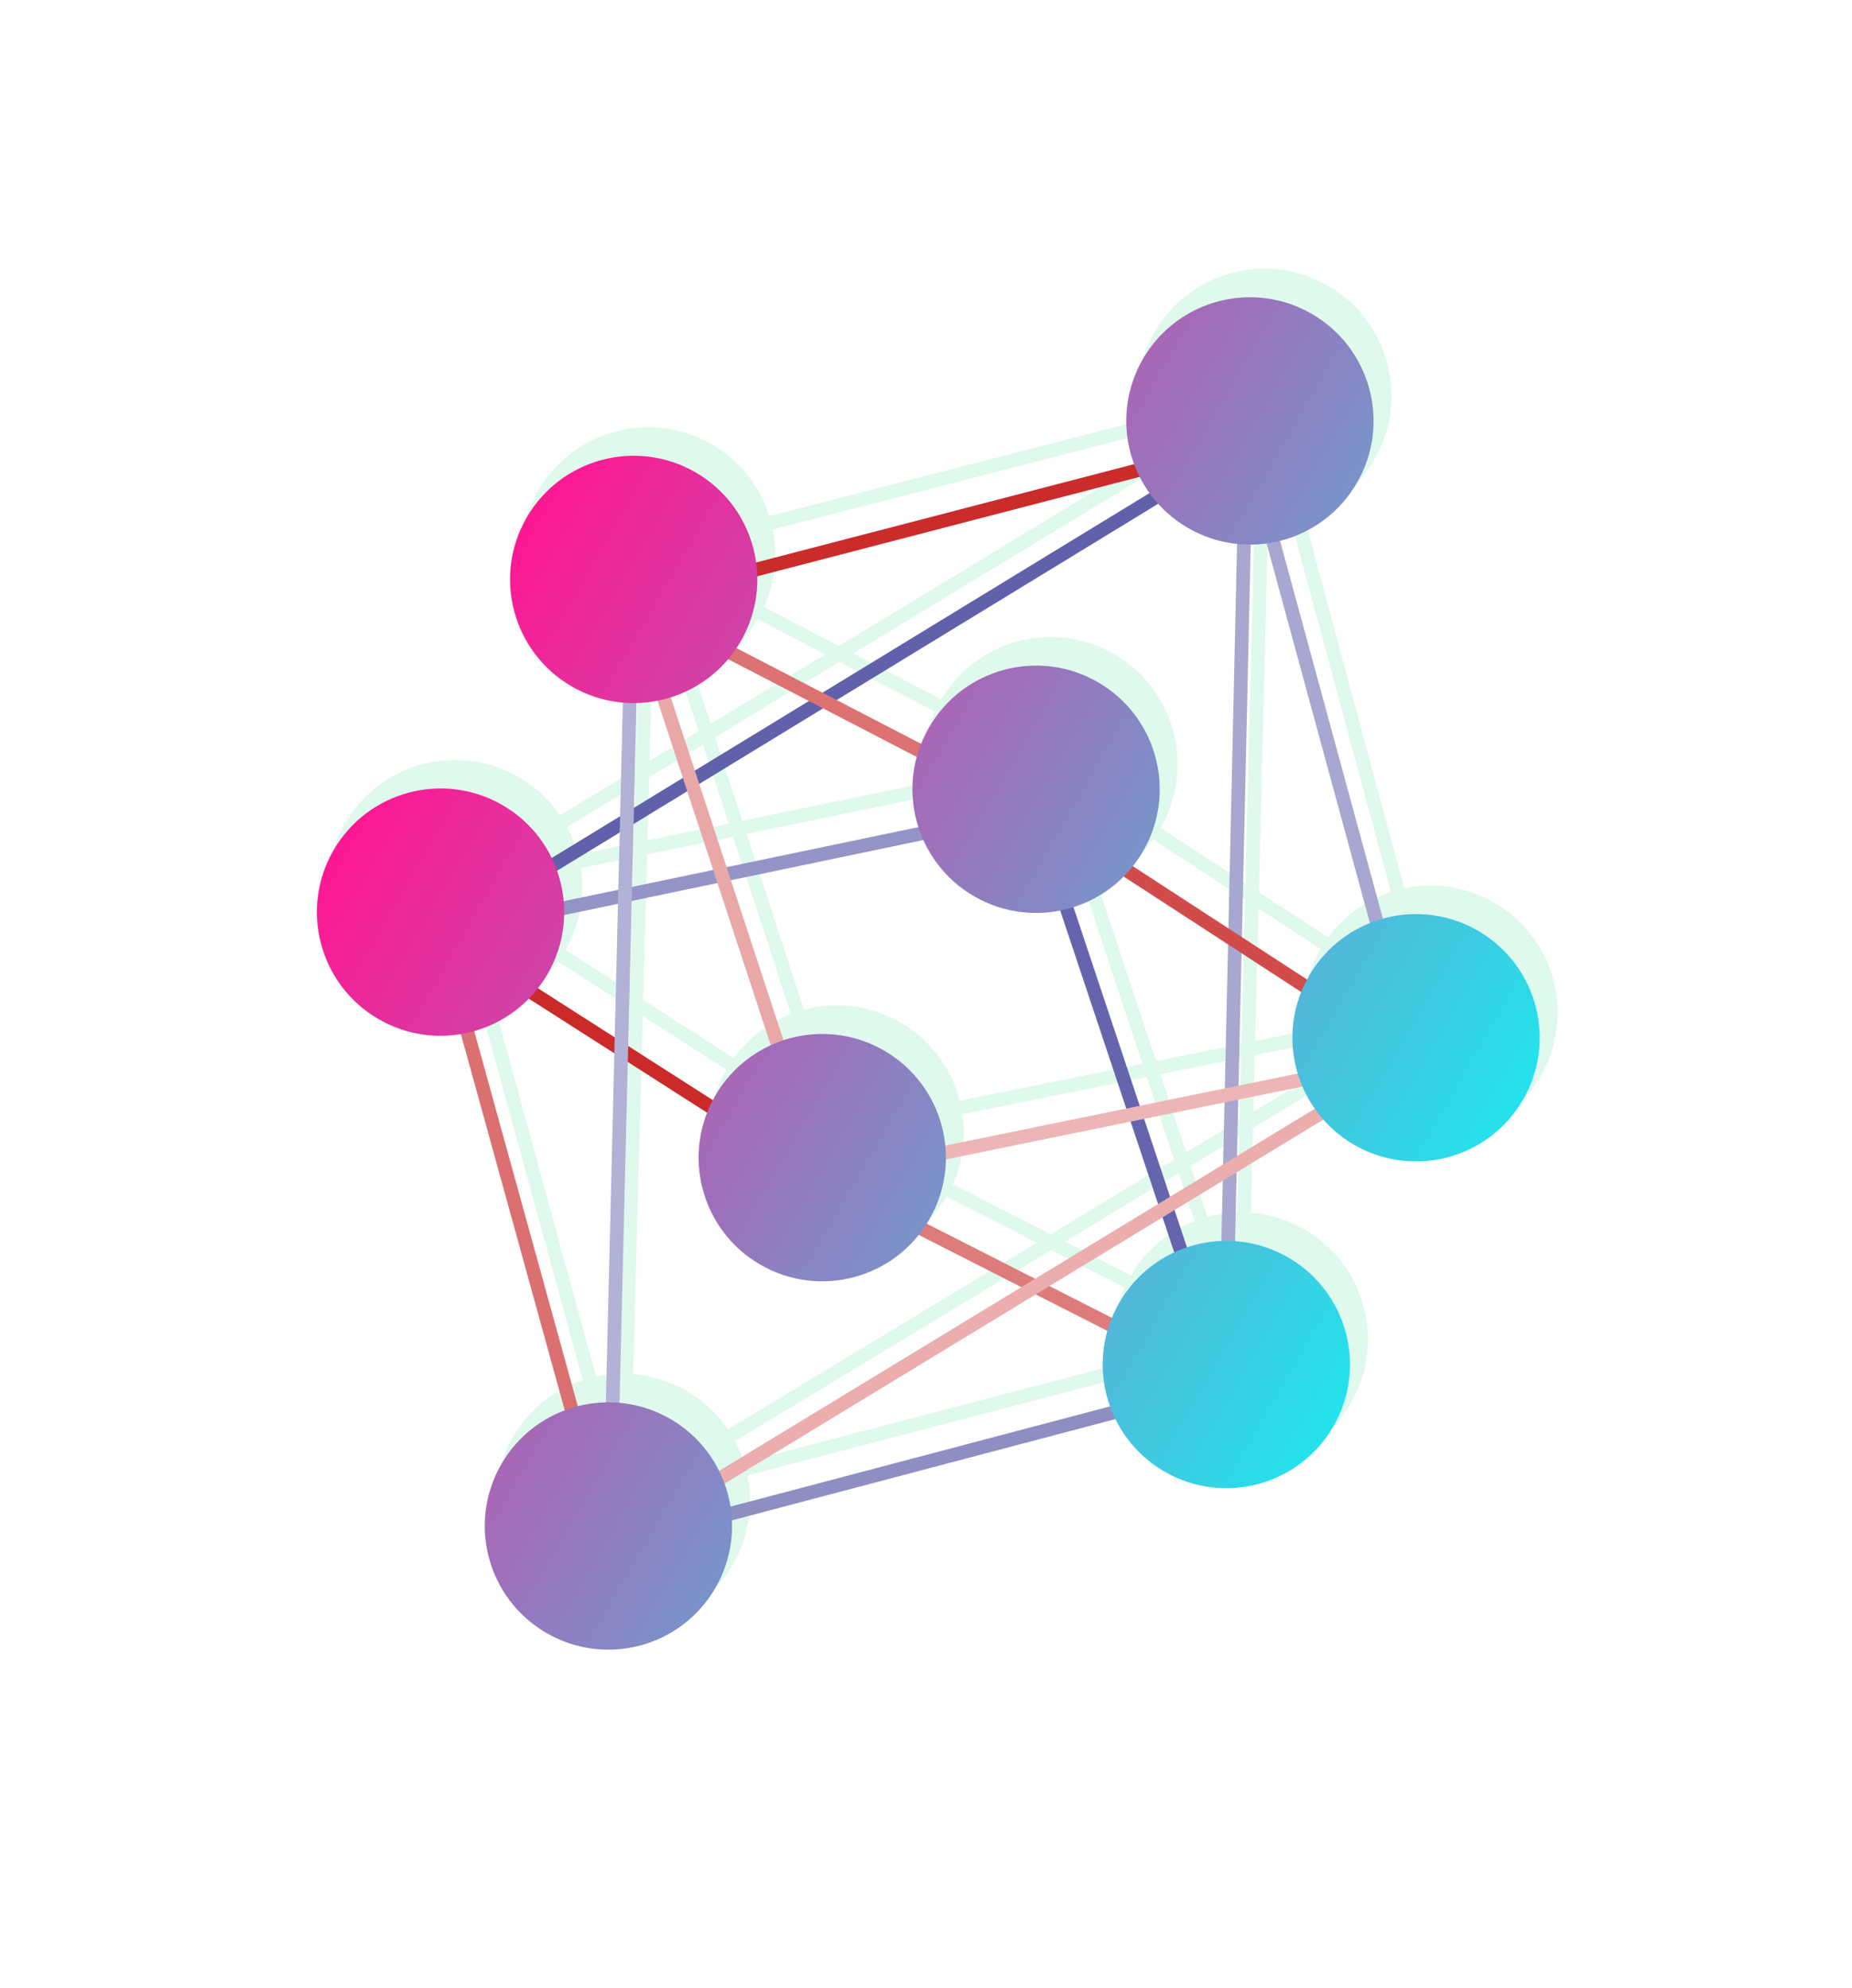 <svg xmlns="http://www.w3.org/2000/svg" xmlns:xlink="http://www.w3.org/1999/xlink" xml:space="preserve" width="109.591" height="117.602" viewBox="0 0 28.996 31.116"><defs><linearGradient id="a"><stop offset="0" stop-color="#23e3ec"/><stop offset="1" stop-color="#ff1793"/></linearGradient><linearGradient xlink:href="#a" id="c" x1="650" x2="819" y1="308" y2="308" gradientUnits="userSpaceOnUse"/><linearGradient xlink:href="#a" id="d" x1="650" x2="819" y1="308" y2="308" gradientUnits="userSpaceOnUse"/><linearGradient xlink:href="#a" id="e" x1="650" x2="819" y1="308" y2="308" gradientUnits="userSpaceOnUse"/><linearGradient xlink:href="#a" id="f" x1="650" x2="819" y1="308" y2="308" gradientUnits="userSpaceOnUse"/><linearGradient xlink:href="#a" id="g" x1="650" x2="819" y1="308" y2="308" gradientUnits="userSpaceOnUse"/><linearGradient xlink:href="#a" id="h" x1="650" x2="819" y1="308" y2="308" gradientUnits="userSpaceOnUse"/><linearGradient xlink:href="#a" id="i" x1="650" x2="819" y1="308" y2="308" gradientUnits="userSpaceOnUse"/><linearGradient xlink:href="#a" id="j" x1="650" x2="819" y1="308" y2="308" gradientUnits="userSpaceOnUse"/><linearGradient xlink:href="#a" id="k" x1="650" x2="819" y1="308" y2="308" gradientUnits="userSpaceOnUse"/><filter id="b" width="1.061" height="1.046" x="-.03" y="-.023" color-interpolation-filters="sRGB"><feGaussianBlur stdDeviation="1.911"/></filter></defs><g fill="#dff9ec" stroke="#dff9ec" filter="url(#b)" style="mix-blend-mode:normal;-webkit-tap-highlight-color:transparent" transform="matrix(-.093 -.054 .054 -.093 66.451 83.152)"><path stroke-width="2" d="m734.5 215 66 65m-66-3 66 3m-66 59 66-59m-66 121 66-121m-66-65 66 121m-66-59 66 59m-66 3 66-3m-66 65 66-65m-132-55.5 66-65.5m-66 65.5 66-3.5m-66 3.5 66 58.5m-66-58.5 66 120.5m-66-65.5 66-120.5m-66 120.5 66-58.5m-66 58.5 66 3.5m-66-3.5 66 65.5" class="link"/><circle cx="668.5" cy="280.5" r="18" class="node"/><circle cx="668.5" cy="335.5" r="18" class="node"/><circle cx="734.5" cy="215" r="18" class="node"/><circle cx="734.5" cy="277" r="18" class="node"/><circle cx="734.5" cy="339" r="18" class="node"/><circle cx="734.5" cy="401" r="18" class="node"/><circle cx="800.5" cy="280" r="18" class="node"/><circle cx="800.5" cy="336" r="18" class="node"/></g><g style="-webkit-tap-highlight-color:transparent"><path stroke="#db7070" stroke-width=".214" d="m9.538 24.195-2.644-9.576" class="link"/><path stroke="#ca2a2a" stroke-width=".214" d="m12.863 18.437-5.969-3.818" class="link"/><path stroke="#9494c6" stroke-width=".214" d="m16.187 12.679-9.293 1.94" class="link"/><path stroke="#6161ab" stroke-width=".214" d="m19.511 6.92-12.617 7.7" class="link"/><path stroke="#b2b2d6" stroke-width=".214" d="m9.538 24.195.359-14.776" class="link"/><path stroke="#e9a8a8" stroke-width=".214" d="M12.863 18.437 9.897 9.419" class="link"/><path stroke="#dc7272" stroke-width=".214" d="m16.187 12.679-6.29-3.26" class="link"/><path stroke="#ca2c2c" stroke-width=".214" d="m19.511 6.92-9.614 2.5" class="link"/><path stroke="#8e8ec3" stroke-width=".214" d="m19.18 21.65-9.642 2.545" class="link"/><path stroke="#de7b7b" stroke-width=".214" d="m19.18 21.65-6.317-3.213" class="link"/><path stroke="#6565ad" stroke-width=".214" d="m19.18 21.65-2.993-8.971" class="link"/><path stroke="#a7a7d0" stroke-width=".214" d="m19.18 21.65.331-14.73" class="link"/><path stroke="#ebadad" stroke-width=".214" d="m22.129 16.543-12.59 7.652" class="link"/><path stroke="#edb6b6" stroke-width=".214" d="m22.129 16.543-9.266 1.894" class="link"/><path stroke="#d24b4b" stroke-width=".214" d="m22.129 16.543-5.942-3.864" class="link"/><path stroke="#a7a7d1" stroke-width=".214" d="M22.129 16.543 19.51 6.92" class="link"/><g fill="url(#c)" transform="matrix(-.093 -.054 .054 -.093 66.224 83.545)"><circle cx="668.5" cy="280.5" r="18" fill="url(#d)" class="node"/><circle cx="668.5" cy="335.5" r="18" fill="url(#e)" class="node"/><circle cx="734.5" cy="215" r="18" fill="url(#f)" class="node"/><circle cx="734.5" cy="277" r="18" fill="url(#g)" class="node"/><circle cx="734.5" cy="339" r="18" fill="url(#h)" class="node"/><circle cx="734.5" cy="401" r="18" fill="url(#i)" class="node"/><circle cx="800.5" cy="280" r="18" fill="url(#j)" class="node"/><circle cx="800.5" cy="336" r="18" fill="url(#k)" class="node"/></g></g></svg>
